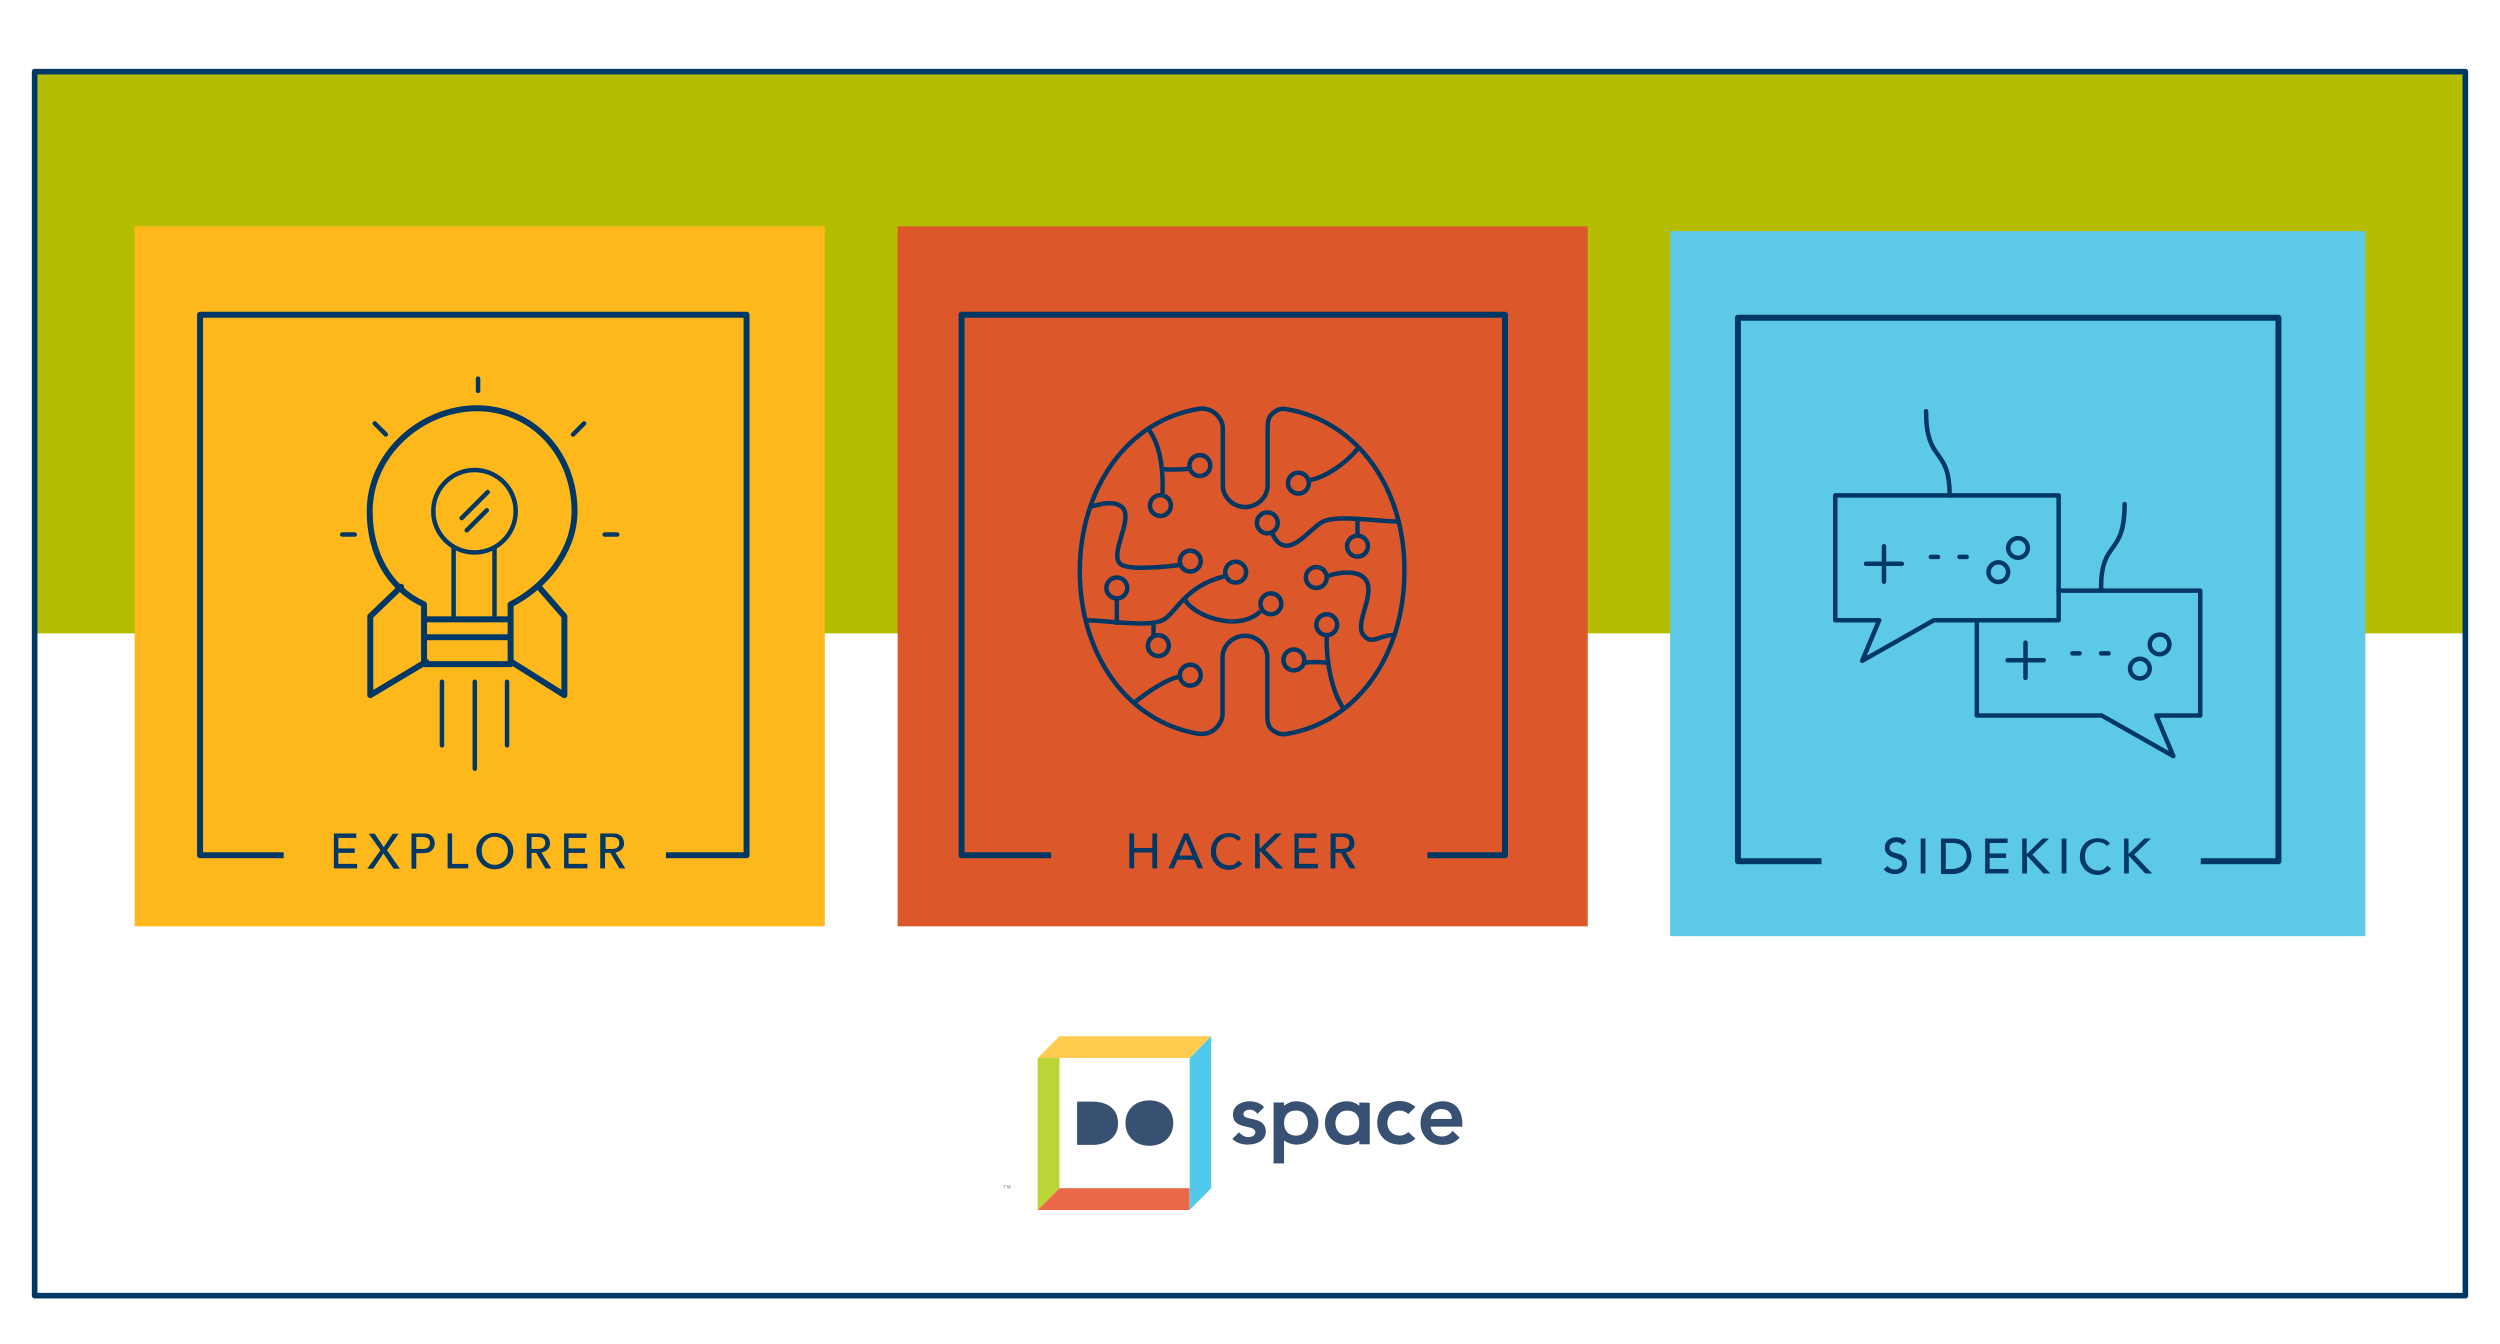 <?xml version="1.0" encoding="utf-8"?>
<!-- Generator: Adobe Illustrator 19.1.0, SVG Export Plug-In . SVG Version: 6.00 Build 0)  -->
<svg version="1.1" id="Layer_1" xmlns="http://www.w3.org/2000/svg" xmlns:xlink="http://www.w3.org/1999/xlink" x="0px" y="0px"
	 viewBox="23 280 837.2 450" style="enable-background:new 23 280 837.2 450;" xml:space="preserve">
<style type="text/css">
	.st0{fill:#FFFFFF;}
	.st1{fill:#B5BD00;}
	.st2{fill:#DC582A;}
	.st3{fill:none;stroke:#003865;stroke-width:2;stroke-linecap:round;stroke-linejoin:round;stroke-miterlimit:10;}
	.st4{fill:#003865;}
	.st5{fill:none;stroke:#003865;stroke-width:1.5;stroke-linecap:round;stroke-linejoin:round;stroke-miterlimit:10;}
	.st6{fill:none;stroke:#003865;stroke-width:1.5;stroke-miterlimit:10;}
	.st7{fill:#5CC9E6;}
	.st8{fill:#FFB81C;}
	.st9{fill:#385072;}
	.st10{fill:#BAD636;}
	.st11{fill:#FFCC4F;}
	.st12{fill:#EA6847;}
	.st13{fill:#50C9ED;}
	.st14{fill:none;stroke:#003865;stroke-width:1.882;stroke-linecap:round;stroke-linejoin:round;stroke-miterlimit:10;}
</style>
<g id="Layer_1_1_">
</g>
<rect x="-3" y="250.6" class="st0" width="905.5" height="484.3"/>
<rect x="34.6" y="304" class="st1" width="814" height="188.1"/>
<g>
	<g>
		<rect x="323.6" y="355.8" class="st2" width="231.1" height="234.4"/>
		<rect x="345" y="385.4" class="st3" width="182" height="181"/>
		<rect x="375" y="556.4" class="st2" width="126" height="14"/>
		<g>
			<path class="st4" d="M401.2,559.1h1.6v4.9h6.1v-4.9h1.6v11.7h-1.6v-5.3h-6.1v5.3h-1.6V559.1z"/>
			<path class="st4" d="M419.5,559.1h1.4l5,11.7h-1.8l-1.2-2.9h-5.6l-1.2,2.9h-1.8L419.5,559.1z M422.3,566.5l-2.2-5.4l0,0l-2.2,5.4
				H422.3z"/>
			<path class="st4" d="M437.5,561.6c-0.3-0.4-0.7-0.8-1.3-1c-0.5-0.2-1-0.3-1.6-0.3c-0.7,0-1.3,0.1-1.8,0.4c-0.5,0.2-1,0.6-1.4,1
				c-0.4,0.4-0.7,0.9-0.9,1.5c-0.2,0.6-0.3,1.2-0.3,1.9c0,0.6,0.1,1.2,0.3,1.8c0.2,0.5,0.5,1,0.9,1.5c0.4,0.4,0.8,0.7,1.4,1
				c0.5,0.2,1.1,0.4,1.8,0.4c0.7,0,1.3-0.1,1.8-0.4s0.9-0.7,1.3-1.2l1.3,1c-0.1,0.1-0.2,0.3-0.5,0.5c-0.2,0.2-0.5,0.5-0.9,0.7
				s-0.8,0.4-1.3,0.6s-1.1,0.3-1.8,0.3c-0.9,0-1.8-0.2-2.5-0.5c-0.7-0.4-1.4-0.8-1.9-1.4c-0.5-0.6-0.9-1.2-1.2-1.9
				c-0.3-0.7-0.4-1.4-0.4-2.2c0-0.9,0.1-1.7,0.4-2.5s0.7-1.4,1.2-2c0.5-0.6,1.2-1,1.9-1.3c0.7-0.3,1.6-0.5,2.5-0.5
				c0.8,0,1.5,0.1,2.3,0.4c0.7,0.3,1.4,0.8,1.8,1.4L437.5,561.6z"/>
			<path class="st4" d="M443.2,559.1h1.6v5.1h0.1l5.2-5.1h2.2l-5.6,5.4l6,6.3h-2.3L445,565h-0.1v5.8h-1.6v-11.7H443.2z"/>
			<path class="st4" d="M456.4,559.1h7.5v1.5h-6v3.5h5.5v1.5H458v3.7h6.3v1.5h-7.8v-11.7H456.4z"/>
			<path class="st4" d="M468.8,559.1h4.1c0.7,0,1.4,0.1,1.8,0.3c0.5,0.2,0.9,0.5,1.1,0.8c0.3,0.3,0.5,0.7,0.6,1.1
				c0.1,0.4,0.2,0.8,0.2,1.1c0,0.4-0.1,0.7-0.2,1.1c-0.1,0.3-0.3,0.7-0.6,0.9c-0.2,0.3-0.6,0.5-0.9,0.7c-0.4,0.2-0.8,0.3-1.2,0.4
				l3.3,5.3h-2l-3-5.2h-1.8v5.2h-1.6v-11.7H468.8z M470.3,564.3h2.1c0.3,0,0.6,0,0.9-0.1c0.3,0,0.6-0.1,0.8-0.3
				c0.2-0.1,0.4-0.3,0.6-0.6c0.1-0.2,0.2-0.6,0.2-1c0-0.4-0.1-0.7-0.2-1c-0.1-0.2-0.3-0.4-0.6-0.6c-0.2-0.1-0.5-0.2-0.8-0.3
				c-0.3,0-0.6-0.1-0.9-0.1h-2.1V564.3z"/>
		</g>
		<g>
			<path class="st5" d="M453.7,417c-1.9-0.3-3.1,0.2-4.6,1.5c-1.5,1.3-1.6,3.1-1.6,5.1v19c0,4-3.6,7.2-7.5,7.2s-7.5-3.2-7.5-7.2
				v-19.2c0-1.9-1.1-3.8-2.6-5c-1.4-1.2-3.5-1.8-5.4-1.5c-24.1,3.9-39.9,26.8-39.9,54.4c0,27.5,15.6,50.3,39.6,54.4
				c1.9,0.3,4.1-0.2,5.6-1.5c1.5-1.3,2.6-3.1,2.6-5.1v-19c0-4,3.6-7.2,7.5-7.2s7.5,3.2,7.5,7.2v19.2c0,1.9,0.1,3.8,1.5,5
				s3,1.8,4.8,1.5c24.1-3.9,39.6-26.8,39.6-54.4C493.6,443.8,477.7,421,453.7,417z"/>
			<path class="st6" d="M407.5,423.6c4.2,5.5,5.1,13.9,4.8,21.7"/>
			<path class="st6" d="M388,449.8c5-1.6,8.4-1.9,10.7,0c4.4,3.8-5.1,16.5,0,19.4c3.8,2.1,19.5,0,19.5,0"/>
			<path class="st6" d="M412.5,437.1c3.8,0.4,8.3-0.1,8.3-0.1"/>
			<path class="st6" d="M386.5,487.7c7.7,0.1,21,2.4,25.8,0s7-11.3,21-14.8"/>
			<path class="st6" d="M403,515.2c4.8-4,12.1-8.5,15.1-8.5"/>
			<line class="st6" x1="397" y1="480.4" x2="397" y2="489.2"/>
			<path class="st6" d="M419.7,480.4c1.8,5.3,17.7,11.8,25.4,4.3"/>
			<path class="st6" d="M473.1,517.5c-4.2-5.7-6.1-16.7-5.8-24.5"/>
			<path class="st6" d="M490.3,492.7c-5.4-0.3-7.7,3.6-10.7,0c-3.4-4.2,5.1-14.9,0-19.4c-3.3-2.9-11.6-1.1-12.4,0.1"/>
			<path class="st6" d="M467.3,501.9c-3.8-0.4-7.5,0-7.5,0"/>
			<path class="st6" d="M491.8,454.7c-7.7-0.1-21-2.4-25.8,0s-12.1,14.2-17,3.9"/>
			<path class="st6" d="M477.6,430.3c-4.6,5.8-12.7,10.4-16.3,10.4"/>
			<line class="st6" x1="477.6" y1="459.3" x2="477.6" y2="454"/>
			<circle class="st6" cx="424.8" cy="435.9" r="3.5"/>
			<circle class="st6" cx="421.6" cy="467.9" r="3.5"/>
			<circle class="st6" cx="448.6" cy="482.2" r="3.5"/>
			<circle class="st6" cx="421.6" cy="506.1" r="3.5"/>
			<circle class="st6" cx="456.3" cy="501" r="3.5"/>
			<circle class="st6" cx="463.8" cy="473.4" r="3.5"/>
			<circle class="st6" cx="397" cy="476.9" r="3.5"/>
			<circle class="st6" cx="436.8" cy="471.6" r="3.5"/>
			<circle class="st6" cx="411.6" cy="449.3" r="3.5"/>
			<circle class="st6" cx="447.4" cy="455.1" r="3.5"/>
			<circle class="st6" cx="457.8" cy="441.8" r="3.5"/>
			<circle class="st6" cx="477.6" cy="462.9" r="3.5"/>
			<circle class="st6" cx="467.3" cy="489.2" r="3.5"/>
			<line class="st6" x1="409.3" y1="492.7" x2="409.3" y2="489.2"/>
			<circle class="st6" cx="410.9" cy="496.2" r="3.5"/>
		</g>
	</g>
	<g>
		<rect x="582.3" y="357.4" class="st7" width="232.8" height="236.1"/>
		<rect x="605" y="386.4" class="st3" width="181" height="182"/>
		<rect x="633" y="558.4" class="st7" width="127" height="13"/>
		<g>
			<path class="st4" d="M655.1,570c0.3,0.4,0.7,0.7,1.1,0.9c0.4,0.2,0.9,0.3,1.4,0.3c0.3,0,0.5,0,0.8-0.1c0.3-0.1,0.5-0.2,0.8-0.4
				c0.2-0.2,0.4-0.4,0.6-0.6c0.1-0.2,0.2-0.5,0.2-0.8c0-0.4-0.1-0.8-0.4-1c-0.3-0.2-0.6-0.4-1.1-0.6c-0.4-0.2-0.9-0.3-1.4-0.5
				c-0.5-0.1-1-0.4-1.4-0.6c-0.4-0.3-0.8-0.6-1.1-1.1c-0.3-0.4-0.4-1-0.4-1.8c0-0.3,0.1-0.7,0.2-1.1c0.1-0.4,0.4-0.7,0.7-1.1
				c0.3-0.3,0.7-0.6,1.2-0.8c0.5-0.2,1.1-0.3,1.8-0.3c0.6,0,1.3,0.1,1.8,0.3c0.6,0.2,1.1,0.5,1.5,1.1l-1.3,1.2
				c-0.2-0.3-0.5-0.6-0.8-0.7c-0.4-0.2-0.8-0.3-1.2-0.3s-0.8,0.1-1.1,0.2c-0.3,0.1-0.5,0.3-0.7,0.4c-0.2,0.2-0.3,0.4-0.4,0.6
				c-0.1,0.2-0.1,0.4-0.1,0.6c0,0.5,0.1,0.9,0.4,1.1c0.3,0.3,0.6,0.5,1.1,0.6c0.4,0.2,0.9,0.3,1.4,0.4c0.5,0.1,1,0.3,1.4,0.6
				c0.4,0.2,0.8,0.6,1.1,1c0.3,0.4,0.4,1,0.4,1.7c0,0.6-0.1,1.1-0.3,1.5c-0.2,0.5-0.5,0.8-0.9,1.1s-0.8,0.5-1.3,0.7s-1,0.2-1.6,0.2
				c-0.7,0-1.5-0.1-2.1-0.4c-0.7-0.3-1.2-0.7-1.6-1.2L655.1,570z"/>
			<path class="st4" d="M666.2,560.8h1.6v11.7h-1.6V560.8z"/>
			<path class="st4" d="M673,560.8h4.1c0.8,0,1.5,0.1,2.2,0.3c0.6,0.2,1.2,0.4,1.6,0.8c0.5,0.3,0.8,0.7,1.1,1.1
				c0.3,0.4,0.5,0.8,0.7,1.3c0.2,0.4,0.3,0.9,0.4,1.3c0.1,0.4,0.1,0.8,0.1,1.2c0,0.7-0.1,1.5-0.4,2.2c-0.3,0.7-0.7,1.3-1.2,1.9
				c-0.5,0.5-1.2,1-2,1.3s-1.7,0.5-2.8,0.5H673V560.8z M674.6,571h2c0.7,0,1.3-0.1,1.9-0.3c0.6-0.2,1.1-0.5,1.6-0.8
				c0.5-0.4,0.8-0.8,1.1-1.4c0.3-0.6,0.4-1.2,0.4-1.9c0-0.4-0.1-0.8-0.2-1.3c-0.1-0.5-0.4-1-0.7-1.4c-0.3-0.5-0.8-0.8-1.4-1.1
				c-0.6-0.3-1.4-0.5-2.3-0.5h-2.4L674.6,571L674.6,571z"/>
			<path class="st4" d="M687.8,560.8h7.5v1.5h-6v3.5h5.5v1.5h-5.5v3.7h6.3v1.5h-7.8V560.8z"/>
			<path class="st4" d="M700.1,560.8h1.6v5.1h0.1l5.2-5.1h2.2l-5.6,5.4l6,6.3h-2.3l-5.4-5.8h-0.1v5.8h-1.6v-11.7H700.1z"/>
			<path class="st4" d="M713.4,560.8h1.6v11.7h-1.6V560.8z"/>
			<path class="st4" d="M728.5,563.3c-0.3-0.4-0.7-0.8-1.3-1c-0.5-0.2-1-0.3-1.6-0.3c-0.7,0-1.3,0.1-1.8,0.4c-0.5,0.2-1,0.6-1.4,1
				c-0.4,0.4-0.7,0.9-0.9,1.5c-0.2,0.6-0.3,1.2-0.3,1.9c0,0.6,0.1,1.2,0.3,1.8s0.5,1,0.9,1.5c0.4,0.4,0.8,0.7,1.4,1
				c0.5,0.2,1.2,0.4,1.8,0.4c0.7,0,1.3-0.1,1.8-0.4s0.9-0.7,1.3-1.2l1.3,1c-0.1,0.1-0.2,0.3-0.5,0.5c-0.2,0.2-0.5,0.5-0.9,0.7
				s-0.8,0.4-1.3,0.6s-1.1,0.3-1.8,0.3c-0.9,0-1.8-0.2-2.5-0.5c-0.7-0.4-1.4-0.8-1.9-1.4c-0.5-0.6-0.9-1.2-1.2-1.9
				c-0.3-0.7-0.4-1.4-0.4-2.2c0-0.9,0.1-1.7,0.4-2.5c0.3-0.8,0.7-1.4,1.2-2c0.5-0.6,1.2-1,1.9-1.3s1.6-0.5,2.5-0.5
				c0.8,0,1.5,0.1,2.3,0.4c0.7,0.3,1.4,0.8,1.8,1.4L728.5,563.3z"/>
			<path class="st4" d="M734.2,560.8h1.6v5.1h0.1l5.2-5.1h2.2l-5.6,5.4l6,6.3h-2.3l-5.4-5.8h-0.1v5.8h-1.6v-11.7H734.2z"/>
		</g>
		<g>
			<path class="st5" d="M726.6,477c0-16.6,7.9-10.4,7.9-28.2"/>
			<path class="st5" d="M675.9,445.9c0-16.6-7.9-10.4-7.9-28.2"/>
			<polyline class="st5" points="712.4,477.8 759.8,477.8 759.8,519.6 745.1,519.6 750.8,533.2 726.8,519.6 685,519.6 685,487.7 			
				"/>
			<polygon class="st5" points="712.4,445.9 637.6,445.9 637.6,487.7 652.3,487.7 646.6,501.3 670.6,487.7 712.4,487.7 			"/>
			<line class="st5" x1="653.9" y1="462.9" x2="653.9" y2="474.8"/>
			<line class="st5" x1="647.9" y1="468.8" x2="659.9" y2="468.8"/>
			<line class="st5" x1="669.6" y1="466.5" x2="672" y2="466.5"/>
			<line class="st5" x1="679.2" y1="466.5" x2="681.6" y2="466.5"/>
			<path class="st5" d="M702.1,463.5c0,1.8-1.5,3.3-3.3,3.3s-3.3-1.5-3.3-3.3c0-1.8,1.5-3.3,3.3-3.3S702.1,461.7,702.1,463.5z"/>
			<path class="st5" d="M695.5,471.6c0,1.8-1.5,3.3-3.3,3.3s-3.3-1.5-3.3-3.3c0-1.8,1.5-3.3,3.3-3.3S695.5,469.8,695.5,471.6z"/>
			<line class="st5" x1="701.3" y1="495.2" x2="701.3" y2="507"/>
			<line class="st5" x1="695.3" y1="501.1" x2="707.4" y2="501.1"/>
			<line class="st5" x1="717" y1="498.8" x2="719.4" y2="498.8"/>
			<line class="st5" x1="726.6" y1="498.8" x2="729.1" y2="498.8"/>
			<path class="st5" d="M749.5,495.8c0,1.8-1.5,3.3-3.3,3.3s-3.3-1.5-3.3-3.3c0-1.8,1.5-3.3,3.3-3.3
				C748,492.4,749.5,493.9,749.5,495.8z"/>
			<path class="st5" d="M742.9,503.9c0,1.8-1.5,3.3-3.3,3.3s-3.3-1.5-3.3-3.3c0-1.8,1.5-3.3,3.3-3.3S742.9,502.1,742.9,503.9z"/>
		</g>
	</g>
	<g>
		<rect x="68.1" y="355.8" class="st8" width="231.1" height="234.4"/>
		<rect x="90" y="385.4" class="st3" width="183" height="181"/>
		<rect x="118" y="556.4" class="st8" width="128" height="14"/>
		<g>
			<path class="st4" d="M134.8,559.1h7.5v1.5h-6v3.5h5.5v1.5h-5.5v3.7h6.3v1.5h-7.8V559.1z"/>
			<path class="st4" d="M150.4,564.7l-3.9-5.5h2l3,4.5l3-4.5h2l-3.9,5.5l4.3,6.2h-2.1l-3.4-5.1l-3.4,5.1h-2L150.4,564.7z"/>
			<path class="st4" d="M160.8,559.1h4.1c0.7,0,1.4,0.1,1.8,0.3c0.5,0.2,0.9,0.5,1.1,0.8c0.3,0.3,0.5,0.7,0.6,1.1
				c0.1,0.4,0.2,0.8,0.2,1.1c0,0.4-0.1,0.7-0.2,1.1c-0.1,0.4-0.3,0.7-0.6,1.1c-0.3,0.3-0.7,0.6-1.1,0.8c-0.5,0.2-1.1,0.3-1.8,0.3
				h-2.5v5.2h-1.6V559.1z M162.4,564.3h2.1c0.3,0,0.6,0,0.9-0.1c0.3,0,0.6-0.1,0.8-0.3c0.2-0.1,0.4-0.3,0.6-0.6
				c0.1-0.2,0.2-0.6,0.2-1c0-0.4-0.1-0.7-0.2-1c-0.1-0.2-0.3-0.4-0.6-0.6c-0.2-0.1-0.5-0.2-0.8-0.3c-0.3,0-0.6-0.1-0.9-0.1h-2.1
				V564.3z"/>
			<path class="st4" d="M172.8,559.1h1.6v10.2h5.4v1.5h-6.9v-11.7H172.8z"/>
			<path class="st4" d="M188.7,571.1c-0.9,0-1.7-0.2-2.5-0.5c-0.7-0.3-1.4-0.7-1.9-1.3c-0.5-0.6-1-1.2-1.3-1.9s-0.5-1.6-0.5-2.4
				c0-0.9,0.1-1.7,0.5-2.4c0.3-0.7,0.7-1.4,1.3-1.9c0.5-0.5,1.2-1,1.9-1.3s1.6-0.5,2.5-0.5s1.7,0.2,2.5,0.5c0.7,0.3,1.4,0.7,1.9,1.3
				s1,1.2,1.3,1.9c0.3,0.7,0.5,1.6,0.5,2.4c0,0.9-0.2,1.7-0.5,2.4c-0.3,0.7-0.7,1.4-1.3,1.9c-0.5,0.5-1.2,1-1.9,1.3
				C190.4,570.9,189.6,571.1,188.7,571.1z M188.7,569.6c0.7,0,1.3-0.1,1.8-0.4c0.5-0.2,1-0.6,1.4-1c0.4-0.4,0.7-0.9,0.9-1.5
				c0.2-0.6,0.3-1.2,0.3-1.8s-0.1-1.2-0.3-1.8s-0.5-1.1-0.9-1.5c-0.4-0.4-0.8-0.8-1.4-1c-0.5-0.2-1.1-0.4-1.8-0.4s-1.3,0.1-1.8,0.4
				c-0.5,0.2-1,0.6-1.4,1c-0.4,0.4-0.7,0.9-0.9,1.5c-0.2,0.6-0.3,1.2-0.3,1.8s0.1,1.2,0.3,1.8c0.2,0.6,0.5,1.1,0.9,1.5
				c0.4,0.4,0.8,0.8,1.4,1C187.4,569.5,188,569.6,188.7,569.6z"/>
			<path class="st4" d="M199.4,559.1h4.1c0.7,0,1.4,0.1,1.8,0.3c0.5,0.2,0.9,0.5,1.1,0.8c0.3,0.3,0.5,0.7,0.6,1.1
				c0.1,0.4,0.2,0.8,0.2,1.1c0,0.4-0.1,0.7-0.2,1.1c-0.1,0.3-0.3,0.7-0.6,0.9c-0.2,0.3-0.6,0.5-0.9,0.7c-0.4,0.2-0.8,0.3-1.2,0.4
				l3.3,5.3h-2l-3-5.2H201v5.2h-1.6V559.1z M201,564.3h2.1c0.3,0,0.6,0,0.9-0.1c0.3,0,0.6-0.1,0.8-0.3c0.2-0.2,0.4-0.3,0.6-0.6
				c0.1-0.2,0.2-0.6,0.2-1c0-0.4-0.1-0.7-0.2-1c-0.1-0.2-0.3-0.4-0.6-0.6s-0.5-0.2-0.8-0.3c-0.3,0-0.6-0.1-0.9-0.1H201V564.3z"/>
			<path class="st4" d="M211.9,559.1h7.5v1.5h-6v3.5h5.5v1.5h-5.5v3.7h6.3v1.5h-7.8V559.1z"/>
			<path class="st4" d="M224.2,559.1h4.1c0.7,0,1.4,0.1,1.8,0.3c0.5,0.2,0.9,0.5,1.1,0.8c0.3,0.3,0.5,0.7,0.6,1.1
				c0.1,0.4,0.2,0.8,0.2,1.1c0,0.4-0.1,0.7-0.2,1.1c-0.1,0.3-0.3,0.7-0.6,0.9c-0.2,0.3-0.6,0.5-0.9,0.7c-0.4,0.2-0.8,0.3-1.2,0.4
				l3.3,5.3h-2l-3-5.2h-1.8v5.2H224v-11.7H224.2z M225.8,564.3h2.1c0.3,0,0.6,0,0.9-0.1c0.3,0,0.6-0.1,0.8-0.3
				c0.2-0.2,0.4-0.3,0.6-0.6c0.1-0.2,0.2-0.6,0.2-1c0-0.4-0.1-0.7-0.2-1c-0.1-0.2-0.3-0.4-0.6-0.6s-0.5-0.2-0.8-0.3
				c-0.3,0-0.6-0.1-0.9-0.1h-2.1V564.3z"/>
		</g>
		<g>
			<g>
				<line class="st5" x1="182" y1="508.3" x2="182" y2="537.4"/>
				<line class="st5" x1="171" y1="508.3" x2="171" y2="529.6"/>
				<line class="st5" x1="192.8" y1="508.3" x2="192.8" y2="529.6"/>
			</g>
			<g>
				<line class="st5" x1="183.1" y1="406.8" x2="183.1" y2="410.9"/>
				<line class="st5" x1="137.6" y1="459" x2="141.8" y2="459"/>
				<line class="st5" x1="225.5" y1="459" x2="229.7" y2="459"/>
				<line class="st5" x1="214.9" y1="425.5" x2="218.6" y2="421.8"/>
				<line class="st5" x1="152.2" y1="425.5" x2="148.5" y2="421.8"/>
			</g>
			<line class="st3" x1="166" y1="493.4" x2="193" y2="493.4"/>
			<line class="st3" x1="166" y1="487.4" x2="193" y2="487.4"/>
			<g>
				<g>
					<line class="st5" x1="174.9" y1="463.7" x2="174.9" y2="486.2"/>
					<line class="st5" x1="188.6" y1="463.7" x2="188.6" y2="486.2"/>
				</g>
				<circle class="st5" cx="181.9" cy="451.2" r="13.8"/>
				<g>
					<line class="st5" x1="177.6" y1="453.5" x2="186.3" y2="444.8"/>
					<line class="st5" x1="179.3" y1="457.6" x2="186" y2="450.9"/>
				</g>
			</g>
			<polyline class="st3" points="157.3,476.5 147,486.4 147,512.8 165.7,501.6 			"/>
			<path class="st3" d="M182.7,416.7c-18.9,0.1-35.9,15.5-35.9,34.5c0,13.8,6.2,25.7,18.2,31.2v20h17.7H194v-20
				c11-5.5,21.4-17.4,21.4-31.2C215.4,432.2,201.6,416.8,182.7,416.7z"/>
			<polyline class="st3" points="203.4,476.5 212,486.4 212,512.8 194.2,501.6 			"/>
		</g>
	</g>
</g>
<g>
	<g>
		<path class="st9" d="M439.4,653.1c0-1,1.1-1.5,2-1.5c1.2,0,2,0.5,2.7,1.4l2.2-2.2c-1.1-1.4-3-2-4.8-2c-2.8,0-5.6,1.4-5.6,4.5
			c0,5.3,7.5,3,7.5,5.9c0,1.1-1.3,1.6-2.3,1.6c-1.4,0-2.3-0.7-3.2-1.6l-2.2,2.2c1.4,1.4,3.2,1.9,5.2,1.9c2.8,0,6-1.2,6-4.4
			C446.8,653.5,439.4,655.6,439.4,653.1z"/>
		<path class="st9" d="M509.5,658.7c-0.9,1.1-2,1.9-3.7,1.9c-1.9,0-3.5-1.2-3.7-3.3h10.6v-1c0-4.8-2.6-7.5-6.5-7.5
			c-4.2,0-7.5,2.9-7.5,7.3s3.3,7.3,7.5,7.3c2.1,0,4-0.7,5.6-2.4L509.5,658.7z M505.7,651.4c2.2,0,3.5,1.3,3.5,3.3h-7.1
			C502.4,652.7,503.6,651.4,505.7,651.4z"/>
		<path class="st9" d="M494.6,659.1c-0.7,0.7-1.7,1.2-2.9,1.2c-2.5,0-4.1-2-4.1-4.2s1.5-4.2,4.1-4.2c1.2,0,2.2,0.5,2.9,1.2l2.4-2.4
			c-1.4-1.2-3.2-2-5.3-2c-4.2,0-7.5,2.9-7.5,7.3c0,4.4,3.3,7.3,7.5,7.3c2.1,0,3.9-0.7,5.3-2L494.6,659.1z"/>
		<path class="st9" d="M457.1,648.8c-1.6,0-3,0.6-4.1,1.5v-1.1h-3.5v20.4h3.5v-7.7c1.1,0.8,2.5,1.4,4.1,1.4c4.2,0,7.4-2.9,7.4-7.3
			C464.5,651.8,461.2,648.8,457.1,648.8z M457.1,660.3c-2.5,0-4.1-1.5-4.1-4.2c0-2.8,1.5-4.2,4.1-4.2s3.9,2,3.9,4.2
			S459.6,660.3,457.1,660.3z"/>
		<path class="st9" d="M478.2,649.2v1.1c-1.1-0.9-2.4-1.5-4.1-1.5c-4.2,0-7.4,2.9-7.4,7.3s3.2,7.3,7.4,7.3c1.6,0,3-0.6,4.1-1.4v1.2
			h3.5v-13.9L478.2,649.2L478.2,649.2z M474.1,660.3c-2.5,0-3.9-2-3.9-4.2s1.4-4.2,3.9-4.2s4.1,1.4,4.1,4.2
			C478.2,658.8,476.6,660.3,474.1,660.3z"/>
	</g>
	<g>
		<g>
			<rect x="377.8" y="634.3" class="st0" width="43.6" height="43.6"/>
			<polygon class="st10" points="370.5,685.2 370.5,634.3 377.8,634.3 377.8,677.9 			"/>
			<polygon class="st11" points="377.8,627 428.6,627 421.4,634.3 370.5,634.3 			"/>
			<polygon class="st12" points="377.8,677.9 421.4,677.9 421.4,685.2 370.5,685.2 			"/>
			<polygon class="st13" points="421.4,685.2 421.4,634.3 428.6,627 428.6,677.9 			"/>
		</g>
		<g>
			<path class="st9" d="M389.1,663.4h-5.4v-14.5h4.9c4.8,0,8.8,2,8.8,7.3C397.5,660.8,393.6,663.4,389.1,663.4"/>
			<path class="st9" d="M407.9,663.7c-4.6,0-8-3-8-7.6s3.4-7.6,8-7.6s8,3,8,7.6S412.5,663.7,407.9,663.7"/>
		</g>
	</g>
</g>
<g>
	<path class="st9" d="M359.4,677H359v-0.1h0.9v0.1h-0.4v1h-0.1V677z M360.1,676.9h0.2l0.4,0.9l0.4-0.9h0.2v1.1h-0.1v-1l0,0l-0.4,1
		h-0.1l-0.4-1l0,0v1h-0.1v-1.1H360.1z"/>
</g>
<rect x="34.6" y="304" class="st14" width="814" height="409.9"/>
</svg>
